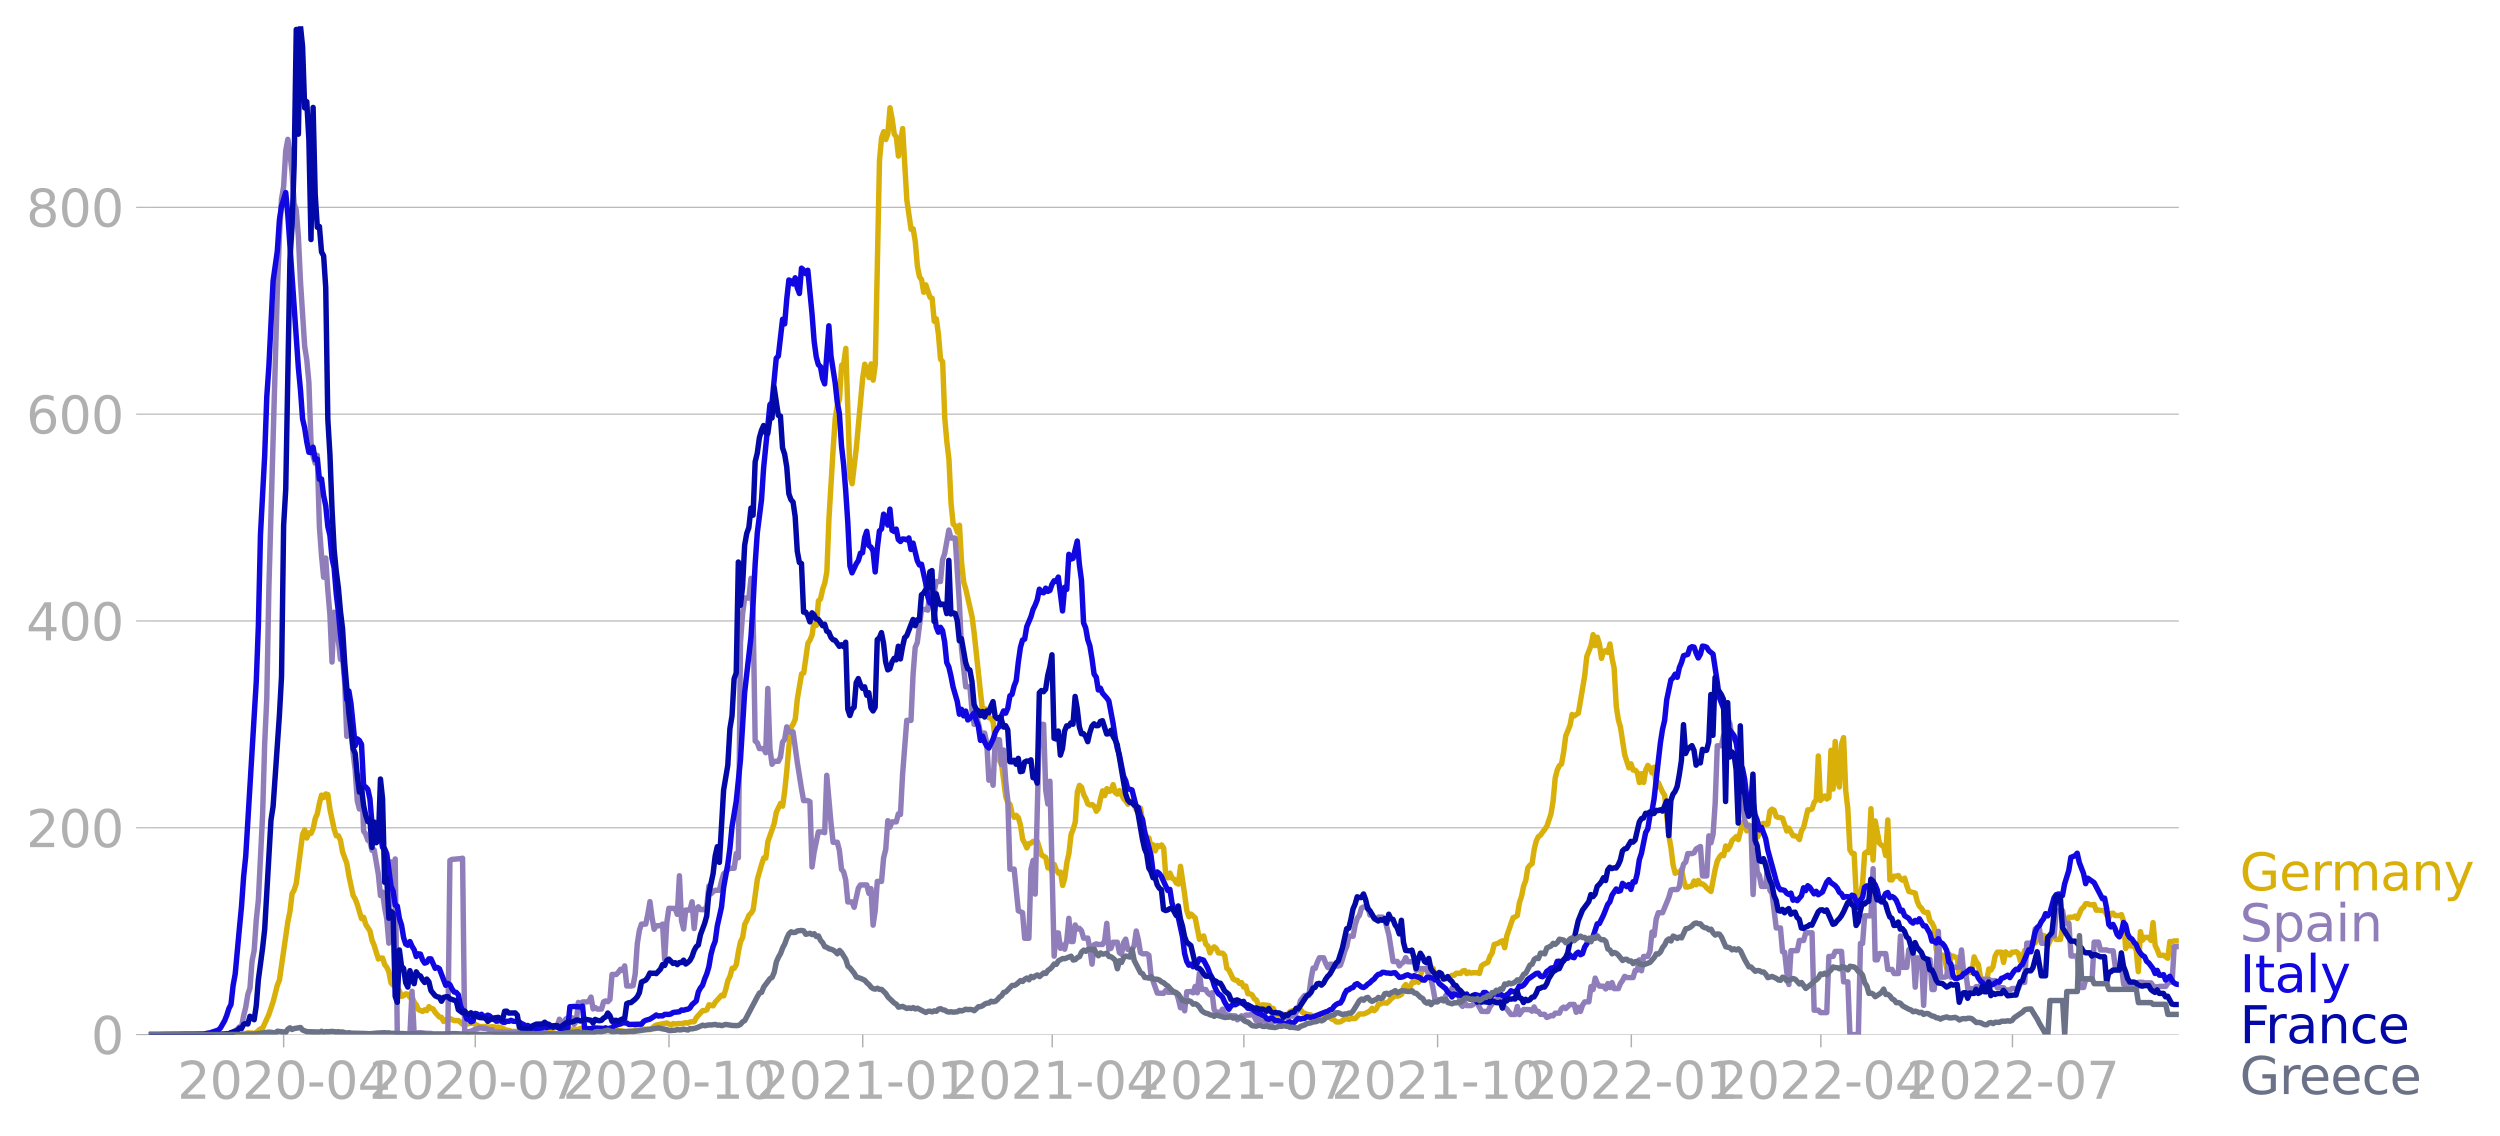 <svg xmlns:xlink="http://www.w3.org/1999/xlink" width="916.28" height="416.199" viewBox="0 0 687.21 312.149" xmlns="http://www.w3.org/2000/svg"><defs><style>*{stroke-linejoin:round;stroke-linecap:butt}</style></defs><g id="figure_1"><path d="M0 312.15h687.21V0H0v312.15z" style="fill:none" id="patch_1"/><g id="axes_1"><path d="M40.922 284.4h558V7.2h-558v277.2z" style="fill:none" id="patch_2"/><g id="matplotlib.axis_1"><g id="xtick_1"><g id="line2d_1"><defs><path id="ma14b717b1a" d="M0 0v3.5" style="stroke:#b0b0b0;stroke-width:.4"/></defs><use xlink:href="#ma14b717b1a" x="77.968" y="284.4" style="fill:#b0b0b0;stroke:#b0b0b0;stroke-width:.4"/></g><g style="fill:#b0b0b0" transform="matrix(.14 0 0 -.14 48.72 302.038)" id="text_1"><defs><path id="DejaVuSans-32" d="M1228 531h2203V0H469v531q359 372 979 998 621 627 780 809 303 340 423 576 121 236 121 464 0 372-261 606-261 235-680 235-297 0-627-103-329-103-704-313v638q381 153 712 231 332 78 607 78 725 0 1156-363 431-362 431-968 0-288-108-546-107-257-392-607-78-91-497-524-418-433-1181-1211z" transform="scale(.016)"/><path id="DejaVuSans-30" d="M2034 4250q-487 0-733-480-245-479-245-1442 0-959 245-1439 246-480 733-480 491 0 736 480 246 480 246 1439 0 963-246 1442-245 480-736 480zm0 500q785 0 1199-621 414-620 414-1801 0-1178-414-1799Q2819-91 2034-91q-784 0-1198 620-414 621-414 1799 0 1181 414 1801 414 621 1198 621z" transform="scale(.016)"/><path id="DejaVuSans-2d" d="M313 2009h1684v-512H313v512z" transform="scale(.016)"/><path id="DejaVuSans-34" d="M2419 4116 825 1625h1594v2491zm-166 550h794V1625h666v-525h-666V0h-628v1100H313v609l1940 2957z" transform="scale(.016)"/></defs><use xlink:href="#DejaVuSans-32"/><use xlink:href="#DejaVuSans-30" x="63.623"/><use xlink:href="#DejaVuSans-32" x="127.246"/><use xlink:href="#DejaVuSans-30" x="190.869"/><use xlink:href="#DejaVuSans-2d" x="254.492"/><use xlink:href="#DejaVuSans-30" x="290.576"/><use xlink:href="#DejaVuSans-34" x="354.199"/></g></g><g id="xtick_2"><use xlink:href="#ma14b717b1a" x="130.642" y="284.4" style="fill:#b0b0b0;stroke:#b0b0b0;stroke-width:.4" id="line2d_2"/><g style="fill:#b0b0b0" transform="matrix(.14 0 0 -.14 101.394 302.038)" id="text_2"><defs><path id="DejaVuSans-37" d="M525 4666h3000v-269L1831 0h-659l1594 4134H525v532z" transform="scale(.016)"/></defs><use xlink:href="#DejaVuSans-32"/><use xlink:href="#DejaVuSans-30" x="63.623"/><use xlink:href="#DejaVuSans-32" x="127.246"/><use xlink:href="#DejaVuSans-30" x="190.869"/><use xlink:href="#DejaVuSans-2d" x="254.492"/><use xlink:href="#DejaVuSans-30" x="290.576"/><use xlink:href="#DejaVuSans-37" x="354.199"/></g></g><g id="xtick_3"><use xlink:href="#ma14b717b1a" x="183.896" y="284.4" style="fill:#b0b0b0;stroke:#b0b0b0;stroke-width:.4" id="line2d_3"/><g style="fill:#b0b0b0" transform="matrix(.14 0 0 -.14 154.648 302.038)" id="text_3"><defs><path id="DejaVuSans-31" d="M794 531h1031v3560L703 3866v575l1116 225h631V531h1031V0H794v531z" transform="scale(.016)"/></defs><use xlink:href="#DejaVuSans-32"/><use xlink:href="#DejaVuSans-30" x="63.623"/><use xlink:href="#DejaVuSans-32" x="127.246"/><use xlink:href="#DejaVuSans-30" x="190.869"/><use xlink:href="#DejaVuSans-2d" x="254.492"/><use xlink:href="#DejaVuSans-31" x="290.576"/><use xlink:href="#DejaVuSans-30" x="354.199"/></g></g><g id="xtick_4"><use xlink:href="#ma14b717b1a" x="237.149" y="284.4" style="fill:#b0b0b0;stroke:#b0b0b0;stroke-width:.4" id="line2d_4"/><g style="fill:#b0b0b0" transform="matrix(.14 0 0 -.14 207.9 302.038)" id="text_4"><use xlink:href="#DejaVuSans-32"/><use xlink:href="#DejaVuSans-30" x="63.623"/><use xlink:href="#DejaVuSans-32" x="127.246"/><use xlink:href="#DejaVuSans-31" x="190.869"/><use xlink:href="#DejaVuSans-2d" x="254.492"/><use xlink:href="#DejaVuSans-30" x="290.576"/><use xlink:href="#DejaVuSans-31" x="354.199"/></g></g><g id="xtick_5"><use xlink:href="#ma14b717b1a" x="289.244" y="284.4" style="fill:#b0b0b0;stroke:#b0b0b0;stroke-width:.4" id="line2d_5"/><g style="fill:#b0b0b0" transform="matrix(.14 0 0 -.14 259.996 302.038)" id="text_5"><use xlink:href="#DejaVuSans-32"/><use xlink:href="#DejaVuSans-30" x="63.623"/><use xlink:href="#DejaVuSans-32" x="127.246"/><use xlink:href="#DejaVuSans-31" x="190.869"/><use xlink:href="#DejaVuSans-2d" x="254.492"/><use xlink:href="#DejaVuSans-30" x="290.576"/><use xlink:href="#DejaVuSans-34" x="354.199"/></g></g><g id="xtick_6"><use xlink:href="#ma14b717b1a" x="341.918" y="284.4" style="fill:#b0b0b0;stroke:#b0b0b0;stroke-width:.4" id="line2d_6"/><g style="fill:#b0b0b0" transform="matrix(.14 0 0 -.14 312.67 302.038)" id="text_6"><use xlink:href="#DejaVuSans-32"/><use xlink:href="#DejaVuSans-30" x="63.623"/><use xlink:href="#DejaVuSans-32" x="127.246"/><use xlink:href="#DejaVuSans-31" x="190.869"/><use xlink:href="#DejaVuSans-2d" x="254.492"/><use xlink:href="#DejaVuSans-30" x="290.576"/><use xlink:href="#DejaVuSans-37" x="354.199"/></g></g><g id="xtick_7"><use xlink:href="#ma14b717b1a" x="395.171" y="284.4" style="fill:#b0b0b0;stroke:#b0b0b0;stroke-width:.4" id="line2d_7"/><g style="fill:#b0b0b0" transform="matrix(.14 0 0 -.14 365.923 302.038)" id="text_7"><use xlink:href="#DejaVuSans-32"/><use xlink:href="#DejaVuSans-30" x="63.623"/><use xlink:href="#DejaVuSans-32" x="127.246"/><use xlink:href="#DejaVuSans-31" x="190.869"/><use xlink:href="#DejaVuSans-2d" x="254.492"/><use xlink:href="#DejaVuSans-31" x="290.576"/><use xlink:href="#DejaVuSans-30" x="354.199"/></g></g><g id="xtick_8"><use xlink:href="#ma14b717b1a" x="448.425" y="284.4" style="fill:#b0b0b0;stroke:#b0b0b0;stroke-width:.4" id="line2d_8"/><g style="fill:#b0b0b0" transform="matrix(.14 0 0 -.14 419.177 302.038)" id="text_8"><use xlink:href="#DejaVuSans-32"/><use xlink:href="#DejaVuSans-30" x="63.623"/><use xlink:href="#DejaVuSans-32" x="127.246"/><use xlink:href="#DejaVuSans-32" x="190.869"/><use xlink:href="#DejaVuSans-2d" x="254.492"/><use xlink:href="#DejaVuSans-30" x="290.576"/><use xlink:href="#DejaVuSans-31" x="354.199"/></g></g><g id="xtick_9"><use xlink:href="#ma14b717b1a" x="500.52" y="284.4" style="fill:#b0b0b0;stroke:#b0b0b0;stroke-width:.4" id="line2d_9"/><g style="fill:#b0b0b0" transform="matrix(.14 0 0 -.14 471.272 302.038)" id="text_9"><use xlink:href="#DejaVuSans-32"/><use xlink:href="#DejaVuSans-30" x="63.623"/><use xlink:href="#DejaVuSans-32" x="127.246"/><use xlink:href="#DejaVuSans-32" x="190.869"/><use xlink:href="#DejaVuSans-2d" x="254.492"/><use xlink:href="#DejaVuSans-30" x="290.576"/><use xlink:href="#DejaVuSans-34" x="354.199"/></g></g><g id="xtick_10"><use xlink:href="#ma14b717b1a" x="553.194" y="284.4" style="fill:#b0b0b0;stroke:#b0b0b0;stroke-width:.4" id="line2d_10"/><g style="fill:#b0b0b0" transform="matrix(.14 0 0 -.14 523.946 302.038)" id="text_10"><use xlink:href="#DejaVuSans-32"/><use xlink:href="#DejaVuSans-30" x="63.623"/><use xlink:href="#DejaVuSans-32" x="127.246"/><use xlink:href="#DejaVuSans-32" x="190.869"/><use xlink:href="#DejaVuSans-2d" x="254.492"/><use xlink:href="#DejaVuSans-30" x="290.576"/><use xlink:href="#DejaVuSans-37" x="354.199"/></g></g></g><g id="matplotlib.axis_2"><g id="ytick_1"><path d="M40.922 284.4h558" clip-path="url(#p84e92d9ae9)" style="fill:none;stroke:#b0b0b0;stroke-width:.3;stroke-linecap:square" id="line2d_11"/><g id="line2d_12"><defs><path id="mde5c563147" d="M0 0h-3.5" style="stroke:#b0b0b0;stroke-width:.3"/></defs><use xlink:href="#mde5c563147" x="40.922" y="284.4" style="fill:#b0b0b0;stroke:#b0b0b0;stroke-width:.3"/></g><use xlink:href="#DejaVuSans-30" style="fill:#b0b0b0" transform="matrix(.14 0 0 -.14 25.015 289.719)" id="text_11"/></g><g id="ytick_2"><path d="M40.922 227.547h558" clip-path="url(#p84e92d9ae9)" style="fill:none;stroke:#b0b0b0;stroke-width:.3;stroke-linecap:square" id="line2d_13"/><use xlink:href="#mde5c563147" x="40.922" y="227.547" style="fill:#b0b0b0;stroke:#b0b0b0;stroke-width:.3" id="line2d_14"/><g style="fill:#b0b0b0" transform="matrix(.14 0 0 -.14 7.2 232.866)" id="text_12"><use xlink:href="#DejaVuSans-32"/><use xlink:href="#DejaVuSans-30" x="63.623"/><use xlink:href="#DejaVuSans-30" x="127.246"/></g></g><g id="ytick_3"><path d="M40.922 170.694h558" clip-path="url(#p84e92d9ae9)" style="fill:none;stroke:#b0b0b0;stroke-width:.3;stroke-linecap:square" id="line2d_15"/><use xlink:href="#mde5c563147" x="40.922" y="170.694" style="fill:#b0b0b0;stroke:#b0b0b0;stroke-width:.3" id="line2d_16"/><g style="fill:#b0b0b0" transform="matrix(.14 0 0 -.14 7.2 176.012)" id="text_13"><use xlink:href="#DejaVuSans-34"/><use xlink:href="#DejaVuSans-30" x="63.623"/><use xlink:href="#DejaVuSans-30" x="127.246"/></g></g><g id="ytick_4"><path d="M40.922 113.84h558" clip-path="url(#p84e92d9ae9)" style="fill:none;stroke:#b0b0b0;stroke-width:.3;stroke-linecap:square" id="line2d_17"/><use xlink:href="#mde5c563147" x="40.922" y="113.84" style="fill:#b0b0b0;stroke:#b0b0b0;stroke-width:.3" id="line2d_18"/><g style="fill:#b0b0b0" transform="matrix(.14 0 0 -.14 7.2 119.16)" id="text_14"><defs><path id="DejaVuSans-36" d="M2113 2584q-425 0-674-291-248-290-248-796 0-503 248-796 249-292 674-292t673 292q248 293 248 796 0 506-248 796-248 291-673 291zm1253 1979v-575q-238 112-480 171-242 60-480 60-625 0-955-422-329-422-376-1275 184 272 462 417 279 145 613 145 703 0 1111-427 408-426 408-1160 0-719-425-1154Q2819-91 2113-91q-810 0-1238 620-428 621-428 1799 0 1106 525 1764t1409 658q238 0 480-47t505-140z" transform="scale(.016)"/></defs><use xlink:href="#DejaVuSans-36"/><use xlink:href="#DejaVuSans-30" x="63.623"/><use xlink:href="#DejaVuSans-30" x="127.246"/></g></g><g id="ytick_5"><path d="M40.922 56.987h558" clip-path="url(#p84e92d9ae9)" style="fill:none;stroke:#b0b0b0;stroke-width:.3;stroke-linecap:square" id="line2d_19"/><use xlink:href="#mde5c563147" x="40.922" y="56.987" style="fill:#b0b0b0;stroke:#b0b0b0;stroke-width:.3" id="line2d_20"/><g style="fill:#b0b0b0" transform="matrix(.14 0 0 -.14 7.2 62.306)" id="text_15"><defs><path id="DejaVuSans-38" d="M2034 2216q-450 0-708-241-257-241-257-662 0-422 257-663 258-241 708-241t709 242q260 243 260 662 0 421-258 662-257 241-711 241zm-631 268q-406 100-633 378-226 279-226 679 0 559 398 884 399 325 1092 325 697 0 1094-325t397-884q0-400-227-679-226-278-629-378 456-106 710-416 255-309 255-755 0-679-414-1042Q2806-91 2034-91q-771 0-1186 362-414 363-414 1042 0 446 256 755 257 310 713 416zm-231 997q0-362 226-565 227-203 636-203 407 0 636 203 230 203 230 565 0 363-230 566-229 203-636 203-409 0-636-203-226-203-226-566z" transform="scale(.016)"/></defs><use xlink:href="#DejaVuSans-38"/><use xlink:href="#DejaVuSans-30" x="63.623"/><use xlink:href="#DejaVuSans-30" x="127.246"/></g></g></g><path d="m40.922 284.4 24.312-.081 2.315-.244.579-.162 1.158.08.578.042.58-.244 1.157-.975.579-.162 1.736-3.817 1.158-3.452 1.158-4.549.578-1.42 2.316-16.042.579-2.802.578-4.873.58-1.056.578-1.827 1.737-13.482.579-1.219.578 2.234.58-1.38.578.12.579-1.258.579-2.802.579-1.34.578-2.883.58-2.234.578.65.579-.975.579.163.579 4.06 1.157 5.483.58 1.787h.578l.579 1.259.579 3.208 1.157 3.086.58 3.452 1.157 5.4.579.976.578 1.502 1.158 3.899.579-.366.579 1.95 1.158 1.786.578 2.6.58 1.38 1.157 3.736.579-.284.579.04.578 1.787.58.731.578 1.3.579 3.005.579.609.579.081.578.447.58 1.096.578 1.462.579-.203.579-.487.579.122.578.812.58-.04.578 1.38.579.73.579 1.3 1.157.528.58-.446.578.203.579-1.056.579.447.579.162.578.975 1.158 1.258.579.082.579 1.137.579-.488h.579l.578-.324 1.158.568h1.158l1.157.975.58-.203.578.203.579-.163 1.158-.122 1.736.934H133.537l.578.163h.58l.578-.122 1.158.163.579-.041 1.157.284.58.366.578.203.579.08.579.204.579.081 2.315-.081 1.158-.487 2.315.08h.579l.579.123h.578l.58.284 1.157-.447.579-.243 1.157-.082.58-.203.578-.325 1.737.65.578.122.58-.244.578.244 1.737.04.578-.04.58-.244.578.285 2.316-.244 1.736.528.579.244.579-.163 1.157.04.58-.324.578-.122.579.081.579-.04 1.157.325 1.158.08.579.204h.579l1.157-.163.58-.04.578-.325.579.122h.579l.579-.244 1.157-.04 1.158.121.579-.284.579-.65.579-.325 2.894-.568 1.157.568.58-.406.578.122 1.158-.122.579.04 1.157-.283.58.162.578-.365 1.158-.082.578-1.096 1.737-1.95.579.041.579-.243.578-1.381 1.158.284.579-1.015 1.736-1.909.58.203.578-1.868.579-2.396.579-1.137.579-2.193h.579l.578-1.015.58-3.614.578-2.68.579-1.178.579-3.614.579-1.097.578-1.38.58-.569.578-.934 1.158-8.406 1.157-4.061.58-1.787.578.04.579-4.588 1.158-3.249.578-1.705.58-3.087 1.157-2.396.579.731.579-4.264.578-5.604.58-6.741.578-5.076.579-.812.579-1.422.579-5.644 1.157-6.782.58-.244 1.157-8.162.579-.894.579-1.421.578-4.183.58 1.584.578-6.741.579-.528.579-2.68.579-1.665.578-3.127.58-14.701 1.157-19.208.579-8.366.579-3.573.578-1.544.58-9.38.578-.406.579-4.224 1.158 35.046.578 2.152 1.158-9.868 1.737-19.086.578-3.899 1.158 3.655.579-3.736.579 4.467.579-4.304 1.157-56.123.58-6.213.578-1.665.579 2.152.579-1.665.579-7.066.578 3.046.58 4.183.578.812.579 5.239 1.158-7.554 1.157 19.696 1.158 8 .579-.122.579 3.493.578 6.74.58 2.925.578.812.579 3.452.579-2.03 1.157 3.41.58.285.578 6.294.579-.65.579 4.264.579 6.823.578.69.58 15.432.578 6.578.579 4.873.579 12.143.579 5.604.579.528.578 1.705.58-1.908.578 10.274.579 5.36.579 1.95 1.736 7.634.58 4.589 1.736 16.284.578 4.914.58-.487.578.081.579 2.315.579.162.579 1.056.578 5.28 1.158 5.278.579 1.056 1.158 8.975.578 1.543.58.488.578 2.477.579 1.056.579-.528.579.69.579 2.071.578 3.817.58 1.056.578 1.3.579-1.178.579-.122.579-.487h1.157l1.158 3.777 1.158.65.578 2.842.58-.04.578 1.096.579-1.99.579 1.502.579.894.578-.284.58 3.654.578-1.99.579-4.263.579-2.6.579-5.116.578-1.462.58-1.99.578-8.284.579-1.787.579.528.579 1.99.578 1.096.58 1.503.578.284.579-.122.579.447.579 1.38.579-.73.578-2.721.58-2.153.578 1.3.579-1.909.579.772.579-.203.578-1.665.58 2.193.578.406.579-.975 1.158 2.274.578.569.58.893.578-.243.579-.69 1.158 2.517.578.69.58-1.137.578 3.818 1.158 4.75.579-.405.578 2.518.58-.65.578 1.665.579-1.462.579.284.579-.447.579.853.578 7.635.58.568.578-1.3.579 1.382.579.284.579 1.056.578.284.58-4.873 1.157 7.878.579 4.305.579 1.665.578-.731 1.158 1.096 1.158 5.848.579-.65.578-.284.58 2.274.578.487.579 1.909.579-1.218.579-.447.578.447.58 1.218 1.157.081.579.65.579 3.492.578.488 1.158 2.436.579.325.579.081.579.813.579-.204.578 1.219.58-.285.578 2.112.579.04.579.285.579 1.056.578.325.58 1.3.578.811.579-.771 1.736.203.58.812.578-.04.579 1.258.579.528 1.157.163.58-.325.578.365.579-.406.579-.65.579-.243 1.157-.122 1.158-.244.579.853.579.163.578.284 1.158.203.579.772 1.158-.366.579.244 1.736-.285h.579l1.158.813.578.203.58.528.578.04.579-.081 1.158-.69.578-.203.58.243.578-.243h1.158l1.157-1.26h1.158l.579-.202 1.158-.61.578-.73.58.65.578-.488.579-1.259.579-.081.579-.366 1.157.122.58-.487.578-.69.579-.407.579-.852.579.528.578-.163.58-.365.578-1.95.579-.73.579 1.42.579-.73.578-1.219.58-.04.578-.528.579.487 1.158-3.736.578.04.58.407.578.122.579-.812.579.162.579 1.95.578-.326.58-.162.578.771.579.122.579.447.579-.365.578-.041.58-.528.578.04.579-.609 1.158.082.579-.65.578-.162.58.852.578-.406.579.284.579-.121h1.157l.58.203.578-2.071.579-.447 1.158-.528.578-1.624.58-.894.578-2.396 1.158-.365.579-.406.578-.244.58 1.909.578-3.25 1.737-5.035.578-.162.58-.406.578-3.574.579-1.705.579-2.843.579-1.503.579-3.492.578-.731.58-.406.578-3.899.579-2.355.579-1.178.579-.406 1.736-2.396 1.158-3.451.579-3.534.578-6.335.58-2.233.578-1.178.579-.446.579-3.209.579-4.507 1.157-2.843.58-3.046.578.406 1.158-.771 1.736-10.234.579-5.36 1.158-2.965.578-3.005.58 3.005.578-2.314.579 1.908.579 3.899.579-1.95.579-.121.578.446.58-2.314.578 3.939.579 2.72.579 10.437.579 3.736.578 2.03 1.158 7.554 1.158 3.614.579-1.096.578 1.706.58.04.578.65.579 2.761.579-2.436.579 2.396.578-3.411.58-1.26.578.65.579 1.381.579-1.543.579 5.157.578-.893 1.158 2.558.579.894 1.158 11.127.579 3.33.578 4.71.58 2.274.578-.284.579.081.579-.852.579 2.964.578 1.868h.58l1.157-.325.579-1.34.579 1.056.578-1.218.58.974h.578l.579.406.579.731 1.157.934 1.158-6.091.579-2.274.579-1.056.579-.69.578.284.58-2.68.578 1.015.579-.934.579-1.543 1.157-1.097.58.813 1.157-4.67.579.73.579 1.544.579-1.625.578.65.58-.081.578 2.883.579-.081.579-.975.579-2.64.578-.202.58.243h.578l.579-3.614.579-.528.579.325.578 1.705.58.244.578.04.579.204 1.158 3.492.578-.771 1.158 2.07.579.041.579.244.579.772.578-2.437.58-.893 1.157-4.833h.579l.579-.284.578-1.746.58-.772.578-12.02.579 12.223 1.158-1.218.579.812.578-.366.58-12.995.578 10.64.579-13.076.579 10.396.579 2.112.578-11.737.58-1.827.578 14.538.579 4.955.579 11.37.579.934.578.081.58 11.452.578.528.579-.568.579-3.127.579-8.325.578-.447.58.203.578-12.06.579 14.131.579-10.761 1.157 6.091.58.569.578.243.579 2.6.579-9.788.579 16.488h.579l.578-1.015h.58l.578-.203.579.893.579.406.579-.568.578 2.03.58 1.624 1.736.447.579 2.315.578 1.3.58.527.578.975.579.244.579-.041.579 2.274.578.65.58 1.178.578 6.05.579 1.909.579-.284.579-.04.578.933.58 2.721.578.203.579-3.614h.579l.579.325.578.08.58 5.443.578-2.193.579 1.665.579-.61.579-.162 1.157-.04.58-4.265.578 1.34.579.69.579 3.534.579.772 1.157.04.58-3.046.578.325.579-1.015.579-2.883.578-1.056h1.158l.579 2.802.579-2.883.579.609.578.244.58-.772h.578l.579-.122.579.447.579 2.152.578-1.015.58-1.909 1.157-.04.579-.203.579-2.559.579.731.578-1.502.58.65.578-1.219h.579l.579.325.579 2.558 1.157-2.599.579.082.579.73h1.158l.578-3.451.58-1.828.578.812.579-1.624 1.158-.04.578-.285.58.65 1.157-2.599.579-.487.579-.975h.578l.58.284.578.04.579-.12.579 1.583.579-.081.578.162h1.158l.579 1.218.579.853.579-1.259.579-.081.578.65h1.158l.579-.244.579 1.828.579 7.472.578-1.503.58.812h1.157l.579 1.097.579 5.97.578-11.006.58 2.356.578-.772h1.158l.579.812.578-4.873.58 6.254.578 1.178.579 1.543h1.158l1.157.812.58-4.589.578.081.579-.243h1.158" clip-path="url(#p84e92d9ae9)" style="fill:none;stroke:#d8b009;stroke-width:1.5;stroke-linecap:square" id="line2d_21"/><path d="m40.922 284.4 20.839-.081 1.157-.122 1.158-.487.579-.447.579-.244.579-.73h.578l.58-3.087.578-2.315.579-3.533.579-1.705.579-7.472.578-2.884.58-8.365.578-5.483 1.158-23.269.579-19.736.578-12.426.58-30.417 2.315-81.503.578-15.188.58-10.193.578-3.411.579-9.868.579-3.127.579 3.858.578 5.157.58 8.65.578 1.787.579 7.147.579 12.426 1.158 17.869.578 3.695.58 6.213.578 16.407.579 3.857.579 1.95.579-2.153.578 19.655.58 7.838.578 6.01.579-5.279.579 8.812.579 6.782.578 12.995.58-13.685.578 4.954.579 2.761.579 5.239.579-.73.578 6.984.58 14.904.578-7.27.579 5.036.579 6.782.579 4.71.578 8.488.58 2.233.578-9.3.579 15.351.579.853.579 1.665.579.365.578 2.437.58-.162 1.157 6.74.579 5.808.579-.934.578 4.345.58 3.005.578 6.7.579-22.334.579 2.192.579-3.005.578 48.285h3.473l.58-11.899.578 11.493 1.737-.122 1.157.163 1.737.04.579.203 2.894.122h1.158l.578-47.879.58-.284 2.315-.203.578-.122.58 47.554.578.162 1.158-.121 1.157-.61.58-.04.578-.366 1.158.203h.579l1.157.406.58-.04.578.609 2.894.04.579.082 1.158-.081 1.736.08 1.158.082 1.736.04h1.158l.579-.121 2.315.081 1.158-1.99.579.163h2.315l.579-1.868.579.852.579.122.578-1.015.58-.365h1.157l.579 1.786.579-.771.578-5.239.58.406.578-.528h1.158l.579-.203.579-1.137.578 3.249.58-.366.578.407h1.158l.579-1.99.578-.244.58.203.578-.609.579-6.863h1.158l.578-.61.58-.811.578.325.579-1.26.579 5.523h1.157l.58-.121.578-3.168.579-8.325.579-3.695.579-1.706h1.157l.58-2.72.578-3.452.579 4.426.579 3.167.579-.974h1.157l.579-.447.579 9.787.579-10.152.579-3.98 1.736.04.579 1.625.579-10.6.579 12.346.578 2.274.58-5.198h1.157l.579-2.274.579 7.35.578-5.4.58-.57.578.772h1.158l.579-.893.578-5.604.58 2.152.578-.609.579-.365h1.158l.578-2.518.58-1.99.578-.487.579-.731.579-.325h1.158l.578-4.061.58 1.178.578-59.087.579-7.92.579-4.385h1.157l.58-5.4.578 9.664.579 35.046.579.487.579 1.584h1.157l.58 1.137.578-17.665.579 16.61.579 4.223.578-.812h1.158l.579-1.138.579-4.142.579-.73.578-3.452.58 1.38h1.157l1.158 8.366 1.157 7.269.58 3.249h1.157l.579.284.579 17.95.578-4.062 1.158-5.563h1.158l.579.203.578-15.757 1.158 13.077.579 5.32h1.158l.578 2.233.58 5.198.578.69.579 2.234.579 6.05h1.157l.58 1.463 1.157-5.239.579-.893h1.736l.58 2.314.578-1.3.579 10.031.579-3.939.579-8.081h1.157l.579-6.497.579-2.275.579-7.918.579 1.786.578-1.462h1.158l.579-2.192.579.162.579-10.924 1.157-14.944h1.158l.579-12.67.579-7.391.578-1.34 1.158-9.097h1.158l.579.203.578-5.604.58-2.761.578 3.37.579-2.883h1.158l.578-5.97.58-1.705 1.157-6.457.579 2.193h1.158l1.157 17.99.579 12.426 1.158 10.477h1.157l.58 6.782.578 3.533.579-2.112.579 1.747.579 2.761h1.157l.58 2.762.578 10.193.579-2.315.579 3.695.578-12.507h1.158l.579 6.863.579-4.02.579 8.608.578 5.28.58 18.842h1.157l1.158 11.452 1.157.528.58 7.026h1.157l.579-18.965.579-2.437.578 9.26 1.158-46.66h1.158l.579 18.03.578 3.858.58-6.254 1.157 48.081.579-6.375h.579l.578 4.223.58-.893.578 1.137.579-2.437.579-6.05.579 6.375h.578l.58-4.548.578 1.137.579-.203.579.65.579 2.03h1.157l.58 3.086.578 4.061.579-5.32.579-.243.579.162h1.157l.579-1.056.579-4.75.579 7.065.579-.203.578-1.665h1.158l.579 2.843.579.446.579-3.208.578-.934.58 2.843h1.157l.579-1.056.579-4.02.578 2.396.58 3.533.578.325h1.158l.579.406.578 5.482 1.737 4.914 1.737.081.578-.812.58.487 2.315.081.578 1.747.58 2.436.578-.487.579 1.34.579-5.239 1.157-.04.58.325.578-1.747.579 1.747.579-5.402.579 4.468 1.157.04.58.975.578.446.579-.527.579 4.629.578.731h1.158l.579-.853.579 1.3.579.284.578.04.58.204h1.157l.579 1.096.579-.406.579-.69.578.406.58-.61h1.157l.579-.527.579.893.578 1.178.58-.812.578.893h1.158l1.736.73.58-.527.578-.244h1.158l.578-.243.58-.65.578-.325.579.528.579-.61h1.157l1.158-2.03.579-2.233 1.158-1.421h1.157l.58-4.468.578-3.045.579.081.579-1.665.579-1.259h1.157l.579 1.543.579 1.137.579-.893h.579l.578.487h1.158l.579-.243.579-1.706.579-2.071.578-1.38.58-2.803h1.157l.579-3.086.579-1.868.578-.772.58-2.03.578-.285h1.158l.579 2.234.578-.162.58 1.258.578.122.579-.65h1.158l.579.528 1.157 4.346 1.158 7.31h1.158l.578 1.218.58-.69.578-.366.579-1.219.579 1.138h1.157l.58-.61.578 2.965.579-.487 1.736.04h.58l.578 1.99.579.893.579 2.559.579 3.33.578-.163h1.158l.579.203.579-1.38.579-.731.578-.203.58-1.178h1.157l.579.61.579 3.816.579.61.578-1.016.58.813h1.157l.579-.285.579-.853.578.447 1.158 2.234 1.737.08.578-1.258.58-.812 1.157-1.178h1.158l.578 2.193.58-.122.578.488 1.158 1.502h1.157l.58-2.193.578 2.234.579-.812.579-.61 1.736.041.58.447.578-1.178.579 1.178.579.04.579.813h1.157l.579.852.579-.203.579-.325.579.082.578-.731h1.158l.579-1.26.579-.405.579.406 1.157-1.137h1.158l.579 2.152.579-1.38.578 1.136.58-1.705.578-.894 1.158-.04.579-4.183.578.812.58-3.127.578 1.462.579.731 1.158.04.579.732.578-1.462.58 1.096.578-1.38.579 1.664h1.158l.578-1.42.58-.813.578-1.137.579.325h1.736l.58-1.95.578-.08.579-2.843.579 3.005.579-3.94h1.157l.58-1.38.578-5.32.579.934.579-4.548.578-1.706h1.158l1.158-2.802.579-1.421.579-2.03.578-.122h1.158l.579-.772.579-3.98.579-2.233.578-.569.58-2.315h1.157l.579-.243.579-1.056 1.157-.65.58 8.081h1.157l.579-11.005.578 1.909.58-2.355.578-8.528.579-15.797h1.158l.578-2.884.58 2.071.578-6.578.579 1.34.579 4.101h1.157l2.316 22.376.579 1.624h1.157l.58 18.843.578-12.183.579 5.97.579.975.579 3.005h1.157l.58-6.538.578 7.634.579.853 1.157 9.462h1.158l.579 6.538.579.163.579 5.4.578 3.452.58-9.3h1.736l.579-2.801h1.157l.58-2.112h1.736l.578 21.28h1.158l.579.65h1.737l.578-15.432h1.158l.579-1.381h1.736l.58 8.365h1.157l.579 14.498h2.315l.579-25.056h.579l.579-7.594h1.736l.579-12.954.579 25.056h.579l.578-1.706h1.737l.579 4.345h1.158l.578 1.137h1.158l.579-10.314.579 8.609h1.157l.58-4.873h1.157l.579 10.314.579-8.04h1.157l.58 13.035.578-12.589h1.158l.578 8.244h.58l.578-6.416.579-9.584.579 12.589h1.157l.58-.203.578-6.173.579 6.417.579-2.762h1.736l.58-4.751.578 6.172h.579l.579 4.467h1.736l.579-.568h1.158l.579-1.99h1.736l.579.366h1.158l.578 1.949h1.737l.579.609h1.157l.58-.406h1.736l.579-1.665h1.157l.58-10.802h1.736l.579-3.899h1.157l.579 3.94h1.737l.578-2.031h1.158l.579-6.944h1.736l.58 3.533h1.157l.579 8.934h1.736l.58 8.65h1.157l.579-2.275h1.736l.579-10.193h1.158l.578 2.153h1.737l.579.243h1.158l.578 4.305h1.737l.579 4.914h1.157l.58.568h1.736l.579-1.137h1.157l.58.163h1.736l.578.771.58.325h.578l.579-.122h1.736l.58-.893.578-.325h.579l.579-9.706h1.158" clip-path="url(#p84e92d9ae9)" style="fill:none;stroke:#907eba;stroke-width:1.5;stroke-linecap:square" id="line2d_22"/><path d="m40.922 284.4 14.471-.081.58-.04 1.157-.285.579-.081 2.315-.772.579-.568 1.158-2.03.579-1.463.578-1.827.58-1.137.578-5.198.579-3.208 1.158-12.549.578-6.01.58-8.162.578-5.645 2.894-47.96.58-15.31.578-25.096 1.158-21.726.578-16.163.58-8.447 1.157-23.431 1.158-8.163.578-8.568.58-3.818 1.157-3.736.579 6.213 2.894 41.95.579 6.091.579 7.96.579 2.518.578 3.817.58 2.843.578.08.579-1.461.579 3.452.579-.203.578 5.563.58-.081.578 4.548.579 2.762.579 5.726.579 2.477.578 6.294.58 2.721.578 7.025.579 4.914.579 6.173.579 4.63 1.157 13.4.58-2.396.578 3.493 1.158 11.533.578-1.868.58.447.578 1.055.579 11.371.579.366.579.65.579 2.598.578 7.066.58.488.578.04.579 1.665.579.812.579 3.25.578.405.58 1.381 1.157 8.853.579 1.38.579 3.859.578.284.58 3.411.578 1.787.579 3.492.579 1.746.579.325.578-1.015.58 1.3.578.934.579 1.868.579-.731.579.08.578 1.585.58.893.578-.203.579-.975h.579l1.157 2.6.58-.244.578.365 1.737 4.548.579-.527.578.365.58 1.178.578.812.579.122.579.65.579 3.005.578 1.3.58.69.578 1.664.579.082.579.69.579-.203.578-2.112.58.163.578.609.579-.528.579.609.579-.081.578-.284.58.243.578.731.579.122.579.569.579-.082.578-.203.58.528.578.081.579-.324.579.04.579-.284.579.244 1.157.08.579.163.579.406.579.244.579.365.578-.08.58.324 1.736.569.579-.163h.578l.58-.122.578-.284.579.244 1.158-.285.578.244.58-.325 1.157.569 1.736-.04h.58l.578-5.89 1.158-.08 1.736.162.58-.244.578 6.295.579-.122 1.158.04.578-.243 2.895.162.578-.162.58.284.578-.203.579-.081.579-.61.579-.121.578-.244.58-.08.578-.326 1.158.04.579.407 3.473-.081.578-.731.58-.325 1.157-.325 1.158-.731.579-.406.578.284.58-.081.578.04.579-.405h1.158l.578-.122.58-.406 1.736-.203.579-.488.578.081.58-.203.578-.08.579-.326.579-.934 1.157-1.015.58-2.477.578-1.097.579-.73.579-1.747.579-1.38.578-1.95.58-3.41.578-2.153.579-1.462.579-4.224 1.157-5.157.58-5.36 1.157-6.457.579-4.386.579-5.93 1.157-6.984 1.158-11.33 1.158-18.6 1.736-15.187.58-9.218.578-11.005.579-8.447 1.157-9.056.58-8.731 1.736-17.422.579-.69 1.157-12.061.58-.65 1.157-10.07.579 1.258.578-6.863.58-5.198.578.244.579.852.579-1.705.579 2.761.578 1.543.58-6.944.578.528.579.975.579-.934 1.158 11.98.578 7.512.58 4.305.578 2.152.579.528.579 3.249.579 1.502 1.157-15.96.58 8.285 1.157 7.432.579 5.36.578 3.087.58 8.852.578 5.158.579 7.228.579 8.731.579 11.858.578 1.909 1.158-2.477.579-.894.579-2.03.579-.122.578-4.183.58-1.705.578 3.939.579.406.579 1.096.579 5.726.579-6.416.578-4.833.58-.568.578-4.061.579 1.34.579 1.665.579-4.386.578 5.807.58.325.578-.65.579 2.884.579.528.579-.69.578.04.58.203.578-.528.579 3.168.579-1.747 1.157 4.833.58 1.178.578-.203 1.158 5.238.579 3.696.578 1.705.58-.365.578 2.883.579 4.061.579 1.462.579-1.34.578.893.58 3.127.578 5.685.579 1.219.579 2.477.579 3.005 1.157 3.98.58 3.492.578-1.34.579 1.787.579-1.3.579 2.437.578-.447 1.158-1.462.579 2.071.579 1.584.579 3.858.578-1.178.58 1.625.578 1.137.579.528 1.158-2.437.578-1.787.58-1.096.578-.61.579-2.923.579-1.34.579.609.578-1.38.58-3.371.578-.407.579-2.314.579-1.462.579-5.117.579-4.02.578-2.03.58-.244.578-3.412 1.158-2.761.579-1.99.578-1.178.58-1.502.578-2.883.579.852.579.122.579-1.259.578.894.58-.285.578-1.665.579-.974.579.162.579-1.177 1.157 9.3.58-6.498.578.568.579-9.624.579 1.3.578-.204 1.158-4.751.579 6.416.579 4.345.579 11.737.578 1.38.58 3.249.578 1.706.579 3.492.579 4.264.579.812.579 3.533.578-.487.58 1.38 1.157 1.3.579.812 1.157 6.132.58 3.899.578 2.964.579 1.828 1.158 5.888.578 1.218.58 2.275.578.08.579.204 1.158 4.548.578.203.58 2.315.578 1.015.579 3.574.579 1.868 1.157 4.386.58 4.588.578 1.503.579-1.462.579.447.579.853 1.736 3.776.579-.284.579 3.736.579 1.706 1.157 2.274 1.158 5.36.579 4.548.579 2.153.579 1.056.578-.285.58.69.578-.365.579-.609.579-1.178 1.157.366 1.158 2.193.579 1.584.579 1.015.579 2.07.578 1.382.58.974.578.366.579.609.579 1.3 1.157 1.99.58-.854.578-.487.579.122.579-.284.579-.447.579.244.578-.447.58 1.137.578.73.579.082.579-.122.579.731 1.157.731.58.122.578.406.579.203.579.731.578.163.58-.366.578.163.579.568.579-.04 1.157.406.58.406.578.08 1.158-.486.579.324.578-.162 1.158-1.178.579.244.579-.162.579-.041.578-.447 1.158.163.579-.122 3.473-1.38.579-.163.579-.406.579-.122.578-.853.58-.487.578-.325.579-.081.579-.934.579-1.544.578-1.015.58-.162.578-.447.579-.162.579-.813.579-.243 1.157.893.58.163.578-.366.579-.568.579-.366.578-.61.58-.405.578-.772.579-.528.579-.08.579-.488.579.04.578.163h.58l.578.122.579-.163.579-.04 1.157 1.259.58-.041.578-.163.579-.324.579-.163 1.157.569.58-.325 1.736.609.579.569.578.04.58-.73.578-.041 1.158.243.579.488h.578l.58 1.015 1.736 1.38.579.975.578.406.58.894.578-.853.579.243 1.158.163 1.157.122.58-.488.578 1.3.579.122.579-.406.579-.853 1.736.447.579-1.016h.579l.579.569.578.893 1.158-1.259.579.244.579.081.579-.081 1.157.69.58-.528.578-.365.579-.731.579.244h.578l.58-.488.578-1.096.579.122.579-.325.579-.69.579-.894 2.315-1.624.579-.082.579.813.578.162.58-.406.578-1.056.579-.365.579-.528 1.157-.203.58-1.665.578-.04.579.202.579-.243.579-.731.578-.041.58-.934.578.609.579.162.579-1.096.579-.406.578.69.58-.284.578-1.787 1.158-1.787.579-.243.578-.853 1.158-3.533.579-.081 1.158-2.356 1.157-2.924.58-.69.578-1.827 1.158-1.706.579.65.578-.203.58-1.99 1.157.893.579-.568.579 1.34.578-2.112.58.081.578-2.314.579-3.858.579-1.706 1.157-5.726.58-.974.578-3.533.579-1.422.579-3.33 1.157-10.355.58-5.036.578-3.695.579-2.437.579-5.685 1.158-5.523.578-.528.58-1.015.578.853.579-2.64.579-1.38.579-1.91 1.157-.365.579-1.787.579-.324.579.121.579 1.665.578 1.3.58-1.015.578-2.234.579.081.579.244.579.934 1.157.934 1.158 7.635.579 4.304 1.736 4.467.58 4.305.578.203 1.158 1.503.578 2.03 1.158 5.929.579 1.056.579 2.883.579 4.914.579 1.705.578-.121.58-.244.578 3.614.579 1.543.579 2.6.579-.691 1.157 3.086.58 3.127 1.736 6.335.578 2.193.58 1.625.578.771.579.04.579.163.579.772.578.325.58-.366.578 1.95.579-.285.579.406 1.157-1.34.58-2.193.578.772.579-1.34.579.446 1.157 1.787.58-.69.578.934 1.158-.772 1.158-2.68.578-.69.58.812 1.157.812.579.69.579 1.138.578.406.58 1.015.578-.203h.579l.579.446.579-.852.578.203 1.158 3.167.579-2.03.579-.69.579-2.803.578-.406.58.244.578-.569.579-.771.579.771.579 1.422.578 2.802.58.528 1.157-2.315.579-.284.579 1.38.579-.284.578.325.58.69.578 1.34.579 1.625.579-.203.579 1.502 1.157.731.58.894.578.406.579-.731.579.406.578-.853 1.158 1.95h.579l1.158 2.03.578 2.152.58-.04.578.568.579-1.178.579 1.016.579.284.578.73.58 1.179.578 3.167.579.61.579 3.167.579.771h.578l.58-.324.578-.163.579-.853.579-.203 1.158-1.015.578.04.58 1.178.578-.122.579 1.3.579.812.579.447.578.609.58.325.578-.731.579.447.579-.082 1.157-.852.58.203.578-1.056.579-.163 1.158-.69.578.65 1.158-1.787.579-.528.579.162.579-1.015.578-.487 1.737-3.98.579.528 1.158-5.32.578-1.38.58-.447.578-1.178.579-.73.579-1.422.579.609.578-.772 1.158-4.182.579-.853.579-.203.579.081.578.325.58-3.127 1.157-3.736.579-3.614 1.157-.447.58-.69.578 2.558 1.158 3.005.579 2.802.578-1.502 1.737 1.218 2.315 4.426.58-.162.578 2.883.579 4.345.579.69.579-.69.578 1.137.58 1.665.578.61.579-1.34.579-2.6.579.65.578 2.559.58 1.015.578.325.579.893.579.61.579 1.461.578.894.58.65.578.324.579 1.3.579.446 1.157 1.544.58 1.34.578-.853.579 1.3.579.04.579-.162.578 1.462 1.158-1.016.579 1.178.579.61.579.365.578.08h0" clip-path="url(#p84e92d9ae9)" style="fill:none;stroke:#1007e1;stroke-width:1.5;stroke-linecap:square" id="line2d_23"/><path d="m40.922 284.4 19.681-.081 2.315-.203.58-.285 1.157-.324.579-.285.579-.609.578.122.58-1.178.578-.203.579.122.579-2.112.579.325.578.61.58-3.858.578-7.148 1.158-8.65.579-5.198 1.736-30.05.579-3.737 1.736-25.096.58-10.6.578-41.502.579-9.95 1.158-63.228.578-9.137.58-16.894.578-37.158.579 28.792.579-29.685.579 5.563.579 16.894.578-1.706.58 10.559.578 27.33.579-36.305.579 23.838.579 9.096.578-.203.58 6.985.578 1.056.579 8.731.579 36.305.579 9.624.578 15.107.58 11.046.578 5.929.579 4.467.579 6.538.579 4.792.578 9.218 1.158 13.97.579 4.386.579 5.32.579 1.38.578 6.132.58 4.467.578-1.015.579 4.751.579 2.64.579 1.746.579-.609.578 7.716.58-6.985.578 5.685.579-.73.579-16.772.579 5.441.578 22.945.58-1.056.578 10.924.579-1.868.579.487.579 22.863.578 1.625.58-14.376.578 4.467.579.609.579 3.94.579 1.177.578-4.508.58 2.315.578 1.259.579-3.249.579.893.579.244.578 1.056.58.73.578-.933.579.73.579 2.437 1.157 1.422.58.284.578.122.579 1.096.579-1.056.579-.162.579-.04.578.568 1.158.406.579.162.579 2.437 1.157.853.58-.488.578.69.579.245.579-.447.579.974.578-.243 1.158.568 1.158.082.579.203.578.771.58-.487.578-.122.579-.325 1.158-.162 1.157.65.58-2.315.578-.04.579.527 1.736-.04.58.609.578 3.33.579.243 1.158.244h.578l.58.243.578-1.055 1.158-.528 1.736-.04.58-.488.578.447.579.121.579.488 1.157-.122h.58l.578.609 1.736-1.3.58-.243 1.157-.081.579-.163.579-.365.578.04.58.244.578-.203.579-.325 1.737.325.578.73.58-.974.578.244.579.122.579-.122.579-.61.578-.324.58-1.056.578.731.579 1.543.579-.244.579-.04.578.325.58-.447.578-.244.579-.08.579-4.143.579-.244.578-.04 1.158-.934.579-.65.579-1.137.579-2.924 1.157-.528.58-.771.578-1.178.579.081.579-.04.579.121 1.157-1.218.579-1.259.579.244.579-1.38.579-.366 1.157 1.177.579-.203.579.528.579-.568h.579l.578-.65.58 1.056.578-.406.579-.569.579-1.056.579-1.665.578-1.056.58-.487.578-2.802 1.158-3.127.579-2.071.578-6.213 1.158-5.32.579-4.914.579-2.558.579 4.304 1.157-19.817 1.158-6.904.579-10.03.579-3.493.579-10.233.578-1.584.58-30.498.578 11.899.579-5.036.579-11.451.579-3.29.578-1.584.58-5.36.578 1.95.579-14.701.579-2.356.579-4.223.578-2.03.58-1.34.578 1.99.579.202.579-4.183.579-.08.578-8.448 1.158 7.716.579.203.579 8.731.579 1.747.578 3.492.58 7.39.578 1.625.579.65.579 3.98.579 9.502.578 3.127.58.285.578 13.36h.579l.579.975.579 1.705.579-2.477.578.569.58 1.137.578.08.579.772.579.975.579-.406.578 1.909.58.284.578 1.421.579.65.579.162 1.157 1.665.58-.446.578.528.579-1.219.579 18.396.579 1.747.578-1.706.58-.569.578-6.781.579-1.097.579 1.625.579 1.055.578-.406.58 2.315.578-.69.579 4.101.579.894.579-1.016.579-18.599.578-.487.58-1.421.578 2.964.579 5.117.579 2.152.579-.325.578-1.827.58-1.015.578.406.579-3.736.579 3.492.579-3.29.578-2.558.58-.527 1.736-4.468.579 1.706.578-1.624.58.122.578-6.985.579-.447.579-.934.579-.406.578-4.548.58-.325.578 13.97.579-7.595.579 2.03.579.976.578-.163.58.081.578 2.518.579-14.62.579 14.742.579-.325.579.163.578 1.949.58 5.563.578-.568 1.158 6.578.579 1.706.578.325.58 3.167.578 6.336.579 1.299.579.406.579 1.34.578-1.137.58 1.503.578-1.665.579.528.579-1.787.579-1.3.578 4.061.58.61.578-.325.579.609.579 2.03.579-.365.578 1.137.58 8.771.578.041.579-.447.579 1.097.579-1.625.579 3.655.578-.122.58-2.517.578-.285.579.082.579-.407.579 4.914.578-.203.58 1.706.578-24.853.579-.61.579.326.579-.69.578-3.818.58-2.315.578-3.33.579 22.944.579.204.579-2.193.578 6.619.58-1.827.578-4.792.579-1.422.579.04.579-.852.578.366.58-7.635.578 3.29.579 5.035.579 1.909h.579l.578.73.58 1.462.578-2.517.579-1.746.579-.65.579.528.579-.04.578-1.138.58-.203 1.157 3.655.579-.081.579-.934.578 1.624.58 1.015.578 1.26 2.315 13.603.58 1.665.578.65.579-.04.579.77.579.245.578 2.436 1.158 6.741.579 2.6.579 1.38.579 3.899.578.934.58 1.746.578-.081.579 2.03.579.934.579.406.579 5.442.578.284.58-.162.578-.366.579-.081.579.853.579 1.096.578-2.599.58 3.533.578 1.99.579 2.924.579 1.502 1.157.935 1.158 4.913.579 1.26.579.08.579.569.578.934.58.65.578.04.579-.203.579.853.579.487.578.244.58.487.578.04.579.935.579 1.178 1.157.934.58 1.421.578.406 1.158-.284 1.158.568.578.61.58.365.578-.203 1.737.975.578-.122 1.158.406.579-.081.579.243.579.366.578-.772.58.894.578.365.579-.162.579.121h.579l.578.325.58.853.578-.65.579.163.579-.61.579-.243.578-.04.58-1.056.578.162 2.315-3.533 1.158-.934.579-1.259.579-.203.579-.975.579-.121.578.487.58-.528.578-1.097.579-.812.579-.568 1.736-3.087.58-.527 1.157-3.655 1.157-5.239.58-.122.578-2.396.579-2.883.579-1.34.579-2.03.578.202h.58l.578-.974.579 1.543.579 2.518.579.487 1.157 1.99.58.528.578.365.579-.365.579.162.579-.446.578 1.258.58-2.477.578 1.26.579.162.579 1.502.579.812.578 1.665.58-3.736.578 6.092.579 2.193 1.158.121.578-.203.58 2.112.578 2.965.579-2.6.579-1.624.579.894.578 1.38.58.366.578-1.218.579 2.802.579.852.579.569.578.975.58-1.34.578.324.579 1.503.579-.163.579-.528.578.853.58.488.578.934.579.203.579.934.579.406 1.157 1.38.58.285 1.157.081.579-.406 1.157 1.868.58-.325.578.325.579-.122 1.736.203.58-.487 1.157.528.579.04.579-.162.578 1.624.58-2.03.578.081.579-.61.579.123.579-.122.578.081.58-2.071.578 1.706.579.203.579 1.137.579-.894.579.366.578-.244.58-.69.578-.081.579-.934.579-1.381.579-.081.578-.325h.58l.578-.894.579-1.462 1.158-1.827 1.157-.731.58-.162 1.157-2.437.579-.61.578-1.258.58-2.802.578-.65.579-.284 1.158-5.117 1.157-2.883 1.737-2.355.579-1.95.578.569.58-.69.578-2.112.579-.569.579-.73.579-1.097.579.771.578-2.883.58-.771.578.365.579-.203.579.04.579-.852.578-1.3.58-2.518.578-.568.579-.122 1.158-1.95.578.204.58-.569 1.157-4.954.579-.934.579-.162.578-1.3.58.04.578-.405.579.406h.579l.579-.853.578.081.58-.244.578.366 1.158-2.762.579 9.503.579-9.665.578-1.706.58-.771.578-1.38.579-3.209.579-3.858.579-9.909.578 7.92.58-1.219 1.157-.934.579 1.3.579 4.06.578-.812.58.203.578-3.736.579.325.579-.081.579-2.274.578-13.036.58 11.208.578-15.878.579 3.452.579.365.579.894.578 1.3.58 28.06.578-27.167.579 14.944.579-1.421.579.568.578 4.305.58 14.7.578-26.72.579 18.03.579.203.579 4.751.579 1.868.578-3.045.58-8.528.578 18.111.579 1.544.579 4.101.579.244.578-.772.58 1.787.578 2.274.579 1.746.579 1.3.579 3.005.578 1.3.58 2.842.578.163.579-.488.579.934.579-.73.578-.407.58 1.543.578-.487.579-.081.579 1.462.579.487.578 2.396.58.122.578-.366.579-.203.579-.446.579.121 1.736-3.654.579-.528.579-.041.579.406.579-.365 1.736 3.939.579-.203.579-.772.579-.568.578-.772.58-1.056 1.157-2.558.579-.488.579 1.056.578.406.58 5.28.578-.934.579-3.046.579-2.112.579.203.578-.568.58-.203.578-6.051.579.487.579 3.046.579 2.152.578-.487.58.568.578.325.579.69.579 2.031.579 1.543.579.406.578 1.95.58-.041.578-.893.579 1.949.579-.122.579.731.578 1.543.58.447 1.157 3.98.579-2.884.579 1.34 1.157 1.34.58 1.381.578.366.579.162.579 2.883.578.041.58 1.178.578 1.584.579.812 1.158.162 1.157.975.58-.285.578-.527.579.284 1.157-.203.58 4.914.578-1.828.579-.771.579-.041.579 1.543.579-1.462.578.122h.58l.578-1.137.579 1.137.579-.284.579-1.747.578 1.584h.58l.578-2.72.579 3.776.579-.69.579.365.578-.243h1.158l.579-.894 1.158 1.503 1.736-.203h.579l.579-2.112.579-1.543.578-.203.58-1.909.578-.893h1.158l.579-.853 1.157-4.386 1.158 6.62h1.158l.579-10.518 1.157-1.34 1.158-9.99h1.158l.578 8.568 1.158 1.909 1.158 1.827h1.157l.58.569.578.73.579.529.579 1.015.579.365h1.157l.58.894.578-.406.579.08 1.157.529h1.158l.579 7.066.579-2.721.579-.203.579-.487h1.736l.579-4.711.579 3.655.579 1.462.578 1.949.58.934h1.157l.579.244.579.65 1.157.243.58-.162h1.157l.579 1.056.578.487.58.325.578-.69.579.974h1.158l.578.934.58-.162 1.157 2.152.579.122h1.158" clip-path="url(#p84e92d9ae9)" style="fill:none;stroke:#0309a6;stroke-width:1.5;stroke-linecap:square" id="line2d_24"/><path d="m40.922 284.4 26.048-.04 1.158-.122 2.315-.041 3.473-.487 1.158.121.579.204.579-.569 2.315.284.579-.853.579-.365.578.447.58-.244 1.736-.284.579.69 1.157.447 2.895.081.578.04.58-.243.578.244.579-.122h1.158l.578-.081 1.158.162.579-.081.579.122.579-.041 1.157.325.58-.122.578.122 3.473.081 1.737.081 1.736-.162 2.315-.122.58.081.578-.04.579.122 3.473.08 1.736.123.58-.122 1.736.081 1.157-.081h.58l.578.162h1.158l4.63-.081 1.737-.081 4.63.243 1.158-.04 1.737.04 9.261-.04 1.737-.244 1.158.04h1.157l2.316.082 6.946-.04.578-.204 2.316-.243 1.157-.082.58.203h1.157l1.158.082 1.157.162.58-.447.578-.08 1.158.04 1.736-.406 1.158.406 1.158-.081.578-.041.58.162 2.315-.121 1.157.04 6.946-.974 1.158.243 1.158.203.579.285 1.157-.082.579-.04.579-.163.579.081.579-.04.578-.163 1.158.244.579-.365.579.04 1.157-.243 1.737-.772.579.162 1.157-.243.58.04 1.157-.162.579.203.579-.04.578.162 1.158-.325 1.737.284 1.157.04.58-.04.578-.325.579-.69.579-.325 3.473-6.579.579-1.015.578-.162.58-1.462 1.736-2.315.579-.365.578-1.381.58-2.843.578-1.3.579-1.015.579-1.543.579-1.096.578-1.625.58-1.177.578-.528.579.203.579-.04.579-.407 1.157-.122.58.122.578.934 1.158-.284.579.365.578-.243.58.771.578-.162.579 1.218.579.65.579 1.096.578.163.58.406.578.122.579.243.579.406.579.61.578-.934.58.609 1.157 1.868.579 1.868.579.487 1.157 1.462.58 1.015 1.157.366 1.157.528.58.69.578.487.579.731.579.406.579.122.579-.243.578.325h.58l1.157 1.137.579.934 1.736 1.665.58.324.578.813 1.158-.203 1.157.568.58-.162.578.162.579-.244.579.366.578-.203 2.316 1.178.579-.325.578-.04.58.202.578-.284.579.122.579-.569.579-.162.578.325.58.08.578.407.579.122.579-.081.579.121 1.157-.121.58-.366.578.162 1.158-.487.579.122.578-.081.58.081.578.284 1.158-1.096.579-.04.578-.244.58-.447.578-.244.579-.04.579-.488.579.163.578-.122.58-.487.578-.69.579-.366.579-.934.579-.122 1.736-1.787h.579l.579-.284 1.158-1.056.578.244.58-.61.578-.324.579.487.579-.934.579.325.578-.447.58-.284.578.446 1.158-1.015.579.163.578-.853.58-.366.578-.609.579-.771.579.08.579-.974 1.157-.609.58.04 1.736-.69.578 1.056.58-.122.578-.568.579-.244.579-1.259.579-.528.578.325.58-.528.578-.08.579.243.579-.203.579 1.177.579.61.578-.772.58.325.578-.081.579-.203.579.934.579.08.578.407.58.568.578 2.315.579-2.193.579.447.579-1.34.578-.406 1.158.284.579-2.071.579 3.005 1.736 3.37.58.285.578 1.015.579.04.579.163.578-.447.58.69 1.157.041.579.244.579.487.579.244.578.528.58.365 1.157 1.26 1.736 1.015 1.158 1.786h.579l.579.244.579-.244.578.244.58.69.578-.121.579.325.579.609.579.934.578.446.58.285.578.121.579.325.579.082.579.324.578-.365 2.316.69 1.736-.162.58.325.578-.163.579-.04 1.158.243.578.569.58.365.578.122 1.158.975 1.157.162.58-.243h.578l.579.284.579.04.579-.162.578.284 1.737.163 1.158-.406.578.08.58-.202.578.162.579.04.579.285.579-.04 1.736.243.579-.487 1.158-.406.578-.366 1.158-.203.579-.243.579-.041.579-.162.579-.366.578.284.58-.284.578-.568 1.737-.731.578-.082.58-.568h.578l1.158.528.579-.203h.578l.58-.244.578.04.579-.65 1.736-2.842.58-.406.578.325.579-.61.579-.162.579.731.578.366.58-.366.578-.162.579-.569.579.325.579-.243.579-1.097.578-.122.58.366.578-.487.579-.244.579-.366.579.61 1.157-.569h.58l1.157.203h.579l.578-.203.58.61.578.08 1.158 1.137.579.285.578.934.58.365.578-.365.579.771.579-.69.579-.081.578.04.58-.528.578-.284.579.487.579-.446.579.934 1.157.325.58-.285.578.041.579-.244.579.082.579-.407.578-.73.58-.041 1.157.325.579-.04.579.162.578-.285.58.569.578-.325.579-.487.579-.122.579-.447.578.163.58-1.016.578.122.579-.771.579.203.579-.569.578.081.58-1.421.578.162.579-.446.579.243.579-.203.578-.325.58-.568.578.284.579-.812.579-1.015.579-.285 1.157-2.233.58-.244.578-1.3.579-.405.579.162.579-1.502.578.04.58.163.578-1.625 1.158-.528.579-.73.578.284.58-.528.578-.894 1.158.244.579.73.578-.405.58-.65.578-.284.579.771.579-.528 1.157-.73.58.406.578-.041.579.69.579-.487.579.975.578-1.26.58.326.578-.69.579.73.579.366.579-.04.579.486.578 2.072.58.284.578 1.056.579-.366.579.203.579.528 1.157 1.462.58-.325h.578l.579.488.579-.041.578.73.58-.527.578-.081.579.69 1.158.244 1.736-.65 1.158-1.34.579-1.015.578.04.58-.568.578-1.219.579-.73.579-1.219.579-.406.579.569.578-1.34.58.243.578.406.579-.406.579.244 1.157-2.518.58-.081.578-.284.579-.447.579-.61.579-.162.578.203.58.04.578.732.579.325.579.081.579.487.578-.162.58 1.015.578.61.579-.326.579.082.579.812 1.157 2.64 1.158.284.579.568.579-.284.578.325.58-.325.578.528 1.158 2.436 1.158 1.99.578.04 1.158 1.179.579-.203.579.04.579.366h.578l.58.609.578.934 1.158-.325 1.157.528.58.447.578.08.579-.852.579.244.579.771 1.157-.406.58-.244.578.203 1.158 1.3.578-.406 1.158 1.624 1.737-1.34.578-.69.58-.325.578-.569.579-1.055.579.162.579-.366.579.447.578-.771.58-.569.578-.812.579.162.579.04.579.285.578-.528.58.04.578.245.579.568.579-1.015 1.157.203.58.447.578.812.579.243.579.772.579 2.071.578.853.58 2.071.578-.081.579.243.579.731 1.157-.73.58-.447.578-.894.579 1.462.579-.04.579.446.579.813.578.284.58.771.578-.04.579.203.579.69 1.736.934.58.203.578.488.579-.163.579.163.578.284.58-.122.578.569.579-.244h.579l1.157.69.58.081.578.407.579.04.579.325.579-.325 1.157-.284.58.244.578.04 1.158-.162.578.284.58.447.578-.285.579-.121.579.08.579-.162h.579l.578.163 1.158 1.015.579-.04.579.08 1.157.57h.58l.578-.488.579-.122.579.284.579-.365 1.157.04.58-.324h1.157l.579-.122.578.122.58-.204.578-.73 2.315-1.584.58-.61.578-.162 1.158-.081 1.158 1.909.578.893.58 1.178 1.157 1.949.579 1.137h.579l.578-9.38h3.473l.58 9.38.578-11.858h2.894l.58-15.35.578 11.858h2.894l.579 1.34h3.473l.579 1.584 7.525-.041.579 3.655h3.473l.578.487h3.473l.58 2.762h2.894" clip-path="url(#p84e92d9ae9)" style="fill:none;stroke:#6b7186;stroke-width:1.5;stroke-linecap:square" id="line2d_25"/><g style="fill:#d8b009" transform="matrix(.14 0 0 -.14 615.663 244.75)" id="text_16"><defs><path id="DejaVuSans-47" d="M3809 666v1253H2778v519h1656V434q-365-259-806-392-440-133-940-133-1094 0-1712 639-617 640-617 1780 0 1144 617 1783 618 639 1712 639 456 0 867-113 411-112 758-331v-672q-350 297-744 447t-828 150q-857 0-1287-478-429-478-429-1425 0-944 429-1422 430-478 1287-478 334 0 596 58 263 58 472 180z" transform="scale(.016)"/><path id="DejaVuSans-65" d="M3597 1894v-281H953q38-594 358-905t892-311q331 0 642 81t618 244V178Q3153 47 2828-22t-659-69q-838 0-1327 487-489 488-489 1320 0 859 464 1363 464 505 1252 505 706 0 1117-455 411-454 411-1235zm-575 169q-6 471-264 752-258 282-683 282-481 0-770-272t-333-766l2050 4z" transform="scale(.016)"/><path id="DejaVuSans-72" d="M2631 2963q-97 56-211 82-114 27-251 27-488 0-749-317t-261-911V0H581v3500h578v-544q182 319 472 473 291 155 707 155 59 0 131-8 72-7 159-23l3-590z" transform="scale(.016)"/><path id="DejaVuSans-6d" d="M3328 2828q216 388 516 572t706 184q547 0 844-383 297-382 297-1088V0h-578v2094q0 503-179 746-178 244-543 244-447 0-707-297-259-296-259-809V0h-578v2094q0 506-178 748t-550 242q-441 0-701-298-259-298-259-808V0H581v3500h578v-544q197 322 472 475t653 153q382 0 649-194 267-193 395-562z" transform="scale(.016)"/><path id="DejaVuSans-61" d="M2194 1759q-697 0-966-159t-269-544q0-306 202-486 202-179 548-179 479 0 768 339t289 901v128h-572zm1147 238V0h-575v531q-197-318-491-470T1556-91q-537 0-855 302-317 302-317 808 0 590 395 890 396 300 1180 300h807v57q0 397-261 614t-733 217q-300 0-585-72-284-72-546-216v532q315 122 612 182 297 61 578 61 760 0 1135-394 375-393 375-1193z" transform="scale(.016)"/><path id="DejaVuSans-6e" d="M3513 2113V0h-575v2094q0 497-194 743-194 247-581 247-466 0-735-297-269-296-269-809V0H581v3500h578v-544q207 316 486 472 280 156 646 156 603 0 912-373 310-373 310-1098z" transform="scale(.016)"/><path id="DejaVuSans-79" d="M2059-325q-243-625-475-815-231-191-618-191H506v481h338q237 0 368 113 132 112 291 531l103 262L191 3500h609L1894 763l1094 2737h609L2059-325z" transform="scale(.016)"/></defs><use xlink:href="#DejaVuSans-47"/><use xlink:href="#DejaVuSans-65" x="77.49"/><use xlink:href="#DejaVuSans-72" x="139.014"/><use xlink:href="#DejaVuSans-6d" x="178.377"/><use xlink:href="#DejaVuSans-61" x="275.789"/><use xlink:href="#DejaVuSans-6e" x="337.068"/><use xlink:href="#DejaVuSans-79" x="400.447"/></g><g style="fill:#907eba" transform="matrix(.14 0 0 -.14 615.663 258.75)" id="text_17"><defs><path id="DejaVuSans-53" d="M3425 4513v-616q-359 172-678 256-319 85-616 85-515 0-795-200t-280-569q0-310 186-468 186-157 705-254l381-78q706-135 1042-474t336-907q0-679-455-1029Q2797-91 1919-91q-331 0-705 75-373 75-773 222v650q384-215 753-325 369-109 725-109 540 0 834 212 294 213 294 607 0 343-211 537t-692 291l-385 75q-706 140-1022 440-315 300-315 835 0 619 436 975t1201 356q329 0 669-60 341-59 697-177z" transform="scale(.016)"/><path id="DejaVuSans-70" d="M1159 525v-1856H581v4831h578v-531q182 312 458 463 277 152 661 152 638 0 1036-506 399-506 399-1331T3314 415Q2916-91 2278-91q-384 0-661 152-276 152-458 464zm1957 1222q0 634-261 995t-717 361q-457 0-718-361t-261-995q0-634 261-995t718-361q456 0 717 361t261 995z" transform="scale(.016)"/><path id="DejaVuSans-69" d="M603 3500h575V0H603v3500zm0 1363h575v-729H603v729z" transform="scale(.016)"/></defs><use xlink:href="#DejaVuSans-53"/><use xlink:href="#DejaVuSans-70" x="63.477"/><use xlink:href="#DejaVuSans-61" x="126.953"/><use xlink:href="#DejaVuSans-69" x="188.232"/><use xlink:href="#DejaVuSans-6e" x="216.016"/></g><g style="fill:#1007e1" transform="matrix(.14 0 0 -.14 615.663 272.75)" id="text_18"><defs><path id="DejaVuSans-49" d="M628 4666h631V0H628v4666z" transform="scale(.016)"/><path id="DejaVuSans-74" d="M1172 4494v-994h1184v-447H1172V1153q0-428 117-550t477-122h590V0h-590q-666 0-919 248-253 249-253 905v1900H172v447h422v994h578z" transform="scale(.016)"/><path id="DejaVuSans-6c" d="M603 4863h575V0H603v4863z" transform="scale(.016)"/></defs><use xlink:href="#DejaVuSans-49"/><use xlink:href="#DejaVuSans-74" x="29.492"/><use xlink:href="#DejaVuSans-61" x="68.701"/><use xlink:href="#DejaVuSans-6c" x="129.98"/><use xlink:href="#DejaVuSans-79" x="157.764"/></g><g style="fill:#0309a6" transform="matrix(.14 0 0 -.14 615.663 286.75)" id="text_19"><defs><path id="DejaVuSans-46" d="M628 4666h2681v-532H1259V2759h1850v-531H1259V0H628v4666z" transform="scale(.016)"/><path id="DejaVuSans-63" d="M3122 3366v-538q-244 135-489 202t-495 67q-560 0-870-355-309-354-309-995t309-996q310-354 870-354 250 0 495 67t489 202V134Q2881 22 2623-34q-257-57-548-57-791 0-1257 497-465 497-465 1341 0 856 470 1346 471 491 1290 491 265 0 518-55 253-54 491-163z" transform="scale(.016)"/></defs><use xlink:href="#DejaVuSans-46"/><use xlink:href="#DejaVuSans-72" x="50.27"/><use xlink:href="#DejaVuSans-61" x="91.383"/><use xlink:href="#DejaVuSans-6e" x="152.662"/><use xlink:href="#DejaVuSans-63" x="216.041"/><use xlink:href="#DejaVuSans-65" x="271.021"/></g><g style="fill:#6b7186" transform="matrix(.14 0 0 -.14 615.663 300.75)" id="text_20"><use xlink:href="#DejaVuSans-47"/><use xlink:href="#DejaVuSans-72" x="77.49"/><use xlink:href="#DejaVuSans-65" x="116.354"/><use xlink:href="#DejaVuSans-65" x="177.877"/><use xlink:href="#DejaVuSans-63" x="239.4"/><use xlink:href="#DejaVuSans-65" x="294.381"/></g></g></g><defs><clipPath id="p84e92d9ae9"><path d="M40.922 7.2h558v277.2h-558z"/></clipPath></defs></svg>